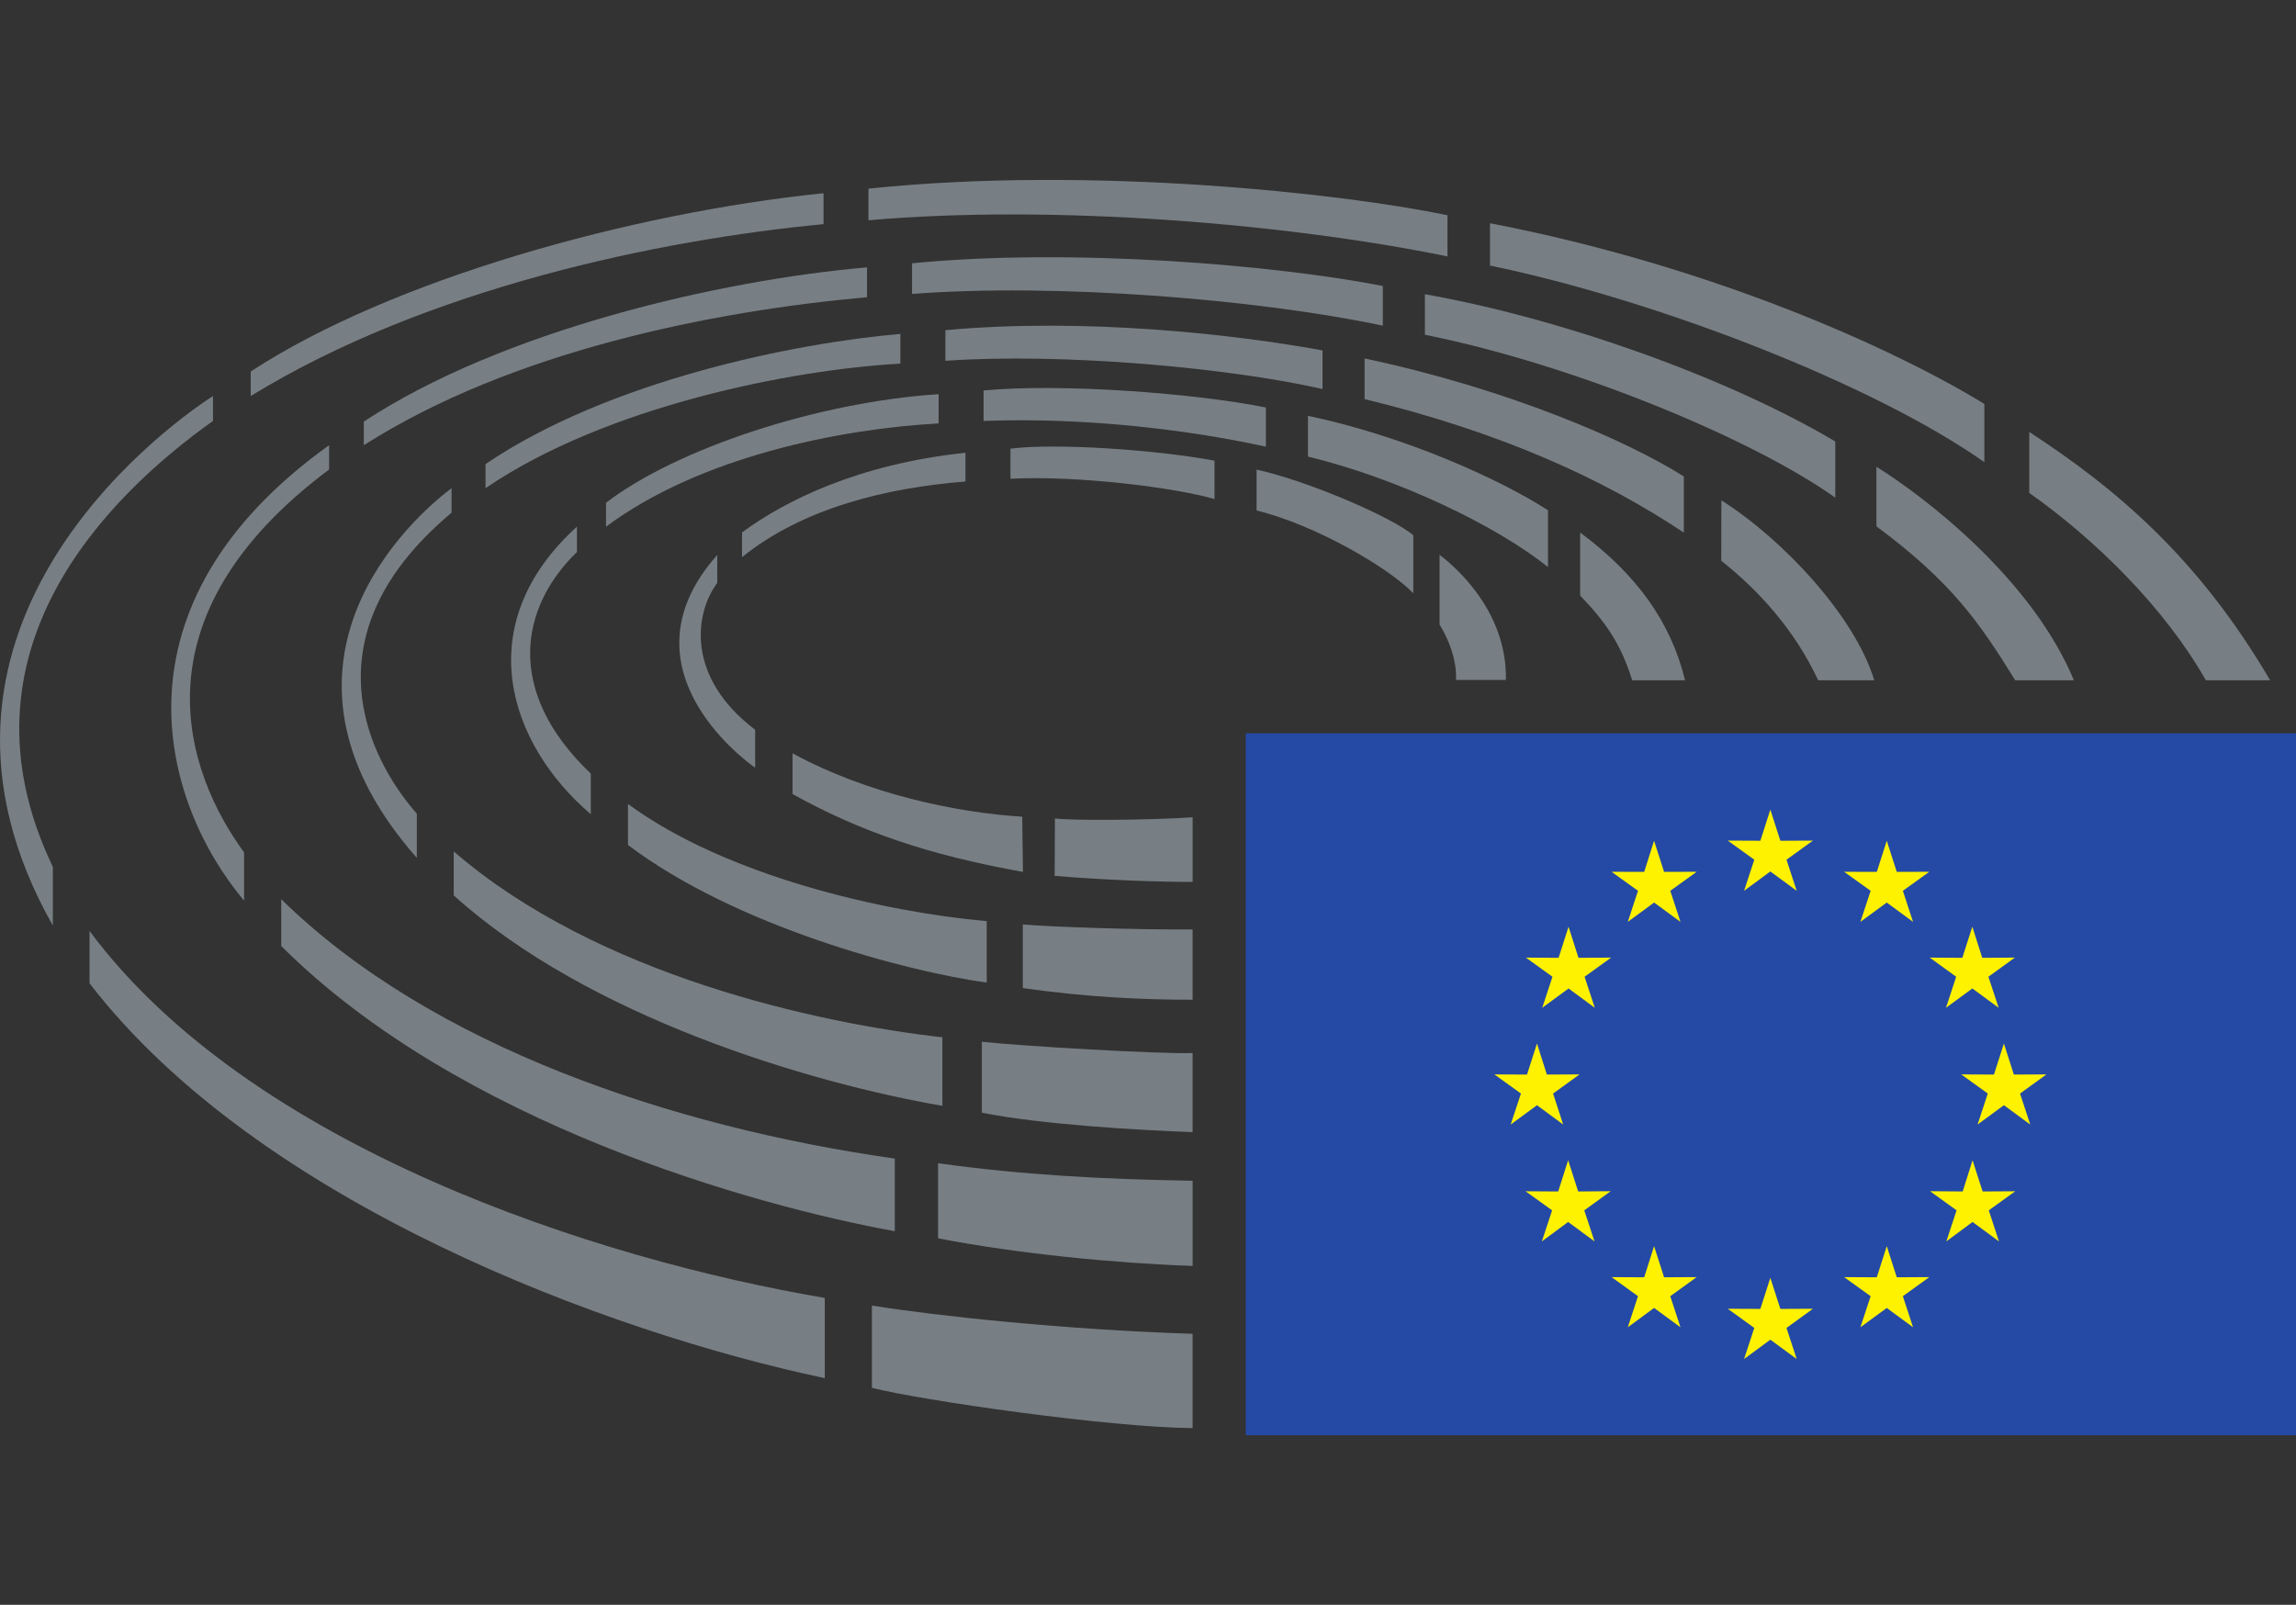 <svg width="113" height="79" viewBox="0 0 113 79" fill="none" xmlns="http://www.w3.org/2000/svg">
<rect x="0" y="0" width="113" height="79" fill="#333333" stroke="none"/>
<g id="2 1" clip-path="url(#clip0_341_492)">
<g id="g10">
<g id="g12">
<path id="path14" d="M113 70.652V36.1H61.312V70.652H113Z" fill="#254AA5"/>
<path id="path16" d="M87.129 39.855L87.622 41.388L89.226 41.38L87.924 42.321L88.426 43.852L87.129 42.899L85.837 43.852L86.339 42.321L85.034 41.38L86.638 41.388L87.129 39.855Z" fill="#FFF200"/>
<path id="path18" d="M87.129 62.905L87.622 64.434L89.226 64.427L87.924 65.37L88.426 66.9L87.129 65.949L85.837 66.9L86.339 65.37L85.034 64.427L86.638 64.434L87.129 62.905Z" fill="#FFF200"/>
<path id="path20" d="M81.407 41.388L81.899 42.92L83.503 42.916L82.204 43.852L82.706 45.38L81.407 44.43L80.114 45.38L80.616 43.852L79.316 42.916L80.921 42.92L81.407 41.388Z" fill="#FFF200"/>
<path id="path22" d="M77.198 45.619L77.686 47.151L79.294 47.14L77.987 48.083L78.489 49.611L77.198 48.659L75.903 49.611L76.406 48.083L75.099 47.14L76.708 47.151L77.198 45.619Z" fill="#FFF200"/>
<path id="path24" d="M75.644 51.369L76.13 52.897L77.739 52.89L76.436 53.832L76.933 55.358L75.644 54.406L74.349 55.358L74.855 53.832L73.547 52.89L75.154 52.897L75.644 51.369Z" fill="#FFF200"/>
<path id="path26" d="M77.178 57.115L77.671 58.653L79.272 58.64L77.971 59.582L78.476 61.11L77.178 60.154L75.884 61.11L76.389 59.582L75.084 58.643L76.688 58.653L77.178 57.115Z" fill="#FFF200"/>
<path id="path28" d="M81.407 61.344L81.899 62.877L83.503 62.869L82.204 63.808L82.706 65.337L81.407 64.387L80.114 65.337L80.616 63.808L79.316 62.869L80.921 62.877L81.407 61.344Z" fill="#FFF200"/>
<path id="path30" d="M92.859 41.388L92.369 42.92L90.76 42.916L92.066 43.852L91.562 45.38L92.859 44.43L94.152 45.38L93.651 43.852L94.952 42.916L93.351 42.92L92.859 41.388Z" fill="#FFF200"/>
<path id="path32" d="M97.07 45.619L96.579 47.151L94.973 47.14L96.276 48.083L95.773 49.611L97.07 48.659L98.367 49.611L97.861 48.083L99.163 47.14L97.558 47.151L97.07 45.619Z" fill="#FFF200"/>
<path id="path34" d="M98.624 51.369L98.135 52.897L96.524 52.89L97.831 53.832L97.328 55.358L98.624 54.406L99.92 55.358L99.418 53.832L100.718 52.89L99.113 52.897L98.624 51.369Z" fill="#FFF200"/>
<path id="path36" d="M97.081 57.115L96.597 58.653L94.99 58.64L96.295 59.582L95.791 61.11L97.081 60.154L98.381 61.11L97.879 59.582L99.182 58.643L97.576 58.653L97.081 57.115Z" fill="#FFF200"/>
<path id="path38" d="M92.859 61.344L92.369 62.877L90.76 62.869L92.066 63.808L91.562 65.337L92.859 64.387L94.152 65.337L93.651 63.808L94.952 62.869L93.351 62.877L92.859 61.344Z" fill="#FFF200"/>
<path id="path40" d="M69.557 29.207V26.35C68.516 25.459 64.373 23.677 61.844 23.117V25.128C64.734 25.84 68.337 27.934 69.557 29.207Z" fill="#787F84"/>
<path id="path42" d="M71.658 33.471H74.114C74.187 29.866 71.266 27.634 70.85 27.311V30.746C71.786 32.269 71.658 33.471 71.658 33.471Z" fill="#787F84"/>
<path id="path44" d="M77.769 26.215V29.316C79.002 30.61 79.743 31.624 80.331 33.486H82.931C82.236 30.639 80.584 28.312 77.769 26.215Z" fill="#787F84"/>
<path id="path46" d="M76.186 27.915V25.121C73.801 23.575 69.083 21.456 64.373 20.471V22.475C68.9 23.575 73.712 25.926 76.186 27.915Z" fill="#787F84"/>
<path id="path48" d="M82.871 26.219V23.454C80.007 21.645 74.114 19.118 67.16 17.646V19.647C73.838 21.264 78.907 23.57 82.871 26.219Z" fill="#787F84"/>
<path id="path50" d="M84.719 24.631C84.718 24.629 84.714 27.604 84.714 27.604C86.539 29.056 88.306 30.969 89.483 33.486H92.243C91.298 30.354 87.765 26.556 84.719 24.631Z" fill="#787F84"/>
<path id="path52" d="M90.325 24.498V21.732C84.851 18.487 76.646 15.635 70.129 14.485V16.479C77.489 17.959 86.256 21.603 90.325 24.498Z" fill="#787F84"/>
<path id="path54" d="M99.179 33.486H102.069C99.991 28.497 94.782 24.498 92.35 22.976V25.91C96.034 28.645 97.396 30.6 99.179 33.486Z" fill="#787F84"/>
<path id="path56" d="M97.663 22.751V19.886C93.229 17.167 84.257 13.098 73.332 10.989V13.071C81.645 14.801 92.243 18.933 97.663 22.751Z" fill="#787F84"/>
<path id="path58" d="M108.562 33.486H111.725C108.219 27.508 104.207 24.089 99.872 21.264V24.266C103.085 26.527 106.527 29.898 108.562 33.486Z" fill="#787F84"/>
<path id="path60" d="M59.772 24.568V22.678C56.928 22.142 51.927 21.8 49.73 22.087V23.567C53.029 23.395 57.888 24.01 59.772 24.568Z" fill="#787F84"/>
<path id="path62" d="M47.516 23.703V22.289C42.236 22.842 38.615 24.66 36.52 26.211V27.427C39.511 25.007 43.655 24.006 47.516 23.703Z" fill="#787F84"/>
<path id="path64" d="M35.3 28.695L35.3 27.319C30.443 32.787 36.52 37.341 37.166 37.795V35.925C33.769 33.352 34.168 30.217 35.3 28.695Z" fill="#787F84"/>
<path id="path66" d="M39.005 37.084V39.088C42.303 40.917 45.622 42.074 50.344 42.921L50.31 40.203C47.101 40.009 42.691 39.093 39.005 37.084Z" fill="#787F84"/>
<path id="path68" d="M51.92 40.289L51.906 43.116C54.667 43.346 57.274 43.416 58.696 43.414V40.234C56.599 40.375 52.715 40.402 51.92 40.289Z" fill="#787F84"/>
<path id="path70" d="M62.302 21.988V20.061C58.902 19.371 52.312 18.857 48.408 19.222V20.721C53.561 20.531 58.656 21.191 62.302 21.988Z" fill="#787F84"/>
<path id="path72" d="M48.562 48.371V45.346C43.507 44.897 35.734 43.128 30.907 39.578V41.596C36.201 45.596 44.572 47.815 48.562 48.371Z" fill="#787F84"/>
<path id="path74" d="M29.076 40.081V38.083C24.792 34.002 25.628 29.85 28.394 27.175V25.926C23.078 30.762 25.026 36.616 29.076 40.081Z" fill="#787F84"/>
<path id="path76" d="M50.339 45.508V48.641C53.416 49.075 56.084 49.214 58.695 49.214V45.756C55.88 45.771 51.589 45.625 50.339 45.508Z" fill="#787F84"/>
<path id="path78" d="M29.827 24.748V25.926C34.433 22.491 41.341 21.107 46.196 20.844V19.404C40.184 19.798 33.276 22.107 29.827 24.748Z" fill="#787F84"/>
<path id="path80" d="M22.332 41.914V44.079C28.94 50.051 39.811 53.302 46.379 54.437V51.063C40.327 50.383 29.393 48.032 22.332 41.914Z" fill="#787F84"/>
<path id="path82" d="M65.089 19.151V17.249C60.818 16.47 53.44 15.62 46.529 16.254V17.761C52.337 17.355 60.535 18.112 65.089 19.151Z" fill="#787F84"/>
<path id="path84" d="M48.323 51.282V54.774C51.252 55.361 56.07 55.635 58.695 55.731V51.839C57.132 51.894 50.276 51.5 48.323 51.282Z" fill="#787F84"/>
<path id="path86" d="M44.312 17.901V16.437C39.175 16.88 29.99 18.713 23.896 22.846V24.031C29.827 19.985 39.005 18.189 44.312 17.901Z" fill="#787F84"/>
<path id="path88" d="M22.224 25.238V24.031C19.437 26.138 12.601 33.241 20.514 42.231V40.05C18.755 38.08 14.51 31.699 22.224 25.238Z" fill="#787F84"/>
<path id="path90" d="M68.057 16.032V14.079C62.886 13.062 52.809 12.182 44.887 12.962V14.47C51.89 13.927 61.853 14.719 68.057 16.032Z" fill="#787F84"/>
<path id="path92" d="M46.168 57.264V60.958C50.068 61.718 54.925 62.189 58.696 62.317V58.126C54.186 58.049 50.296 57.835 46.168 57.264Z" fill="#787F84"/>
<path id="path94" d="M44.038 60.608V57.034C33.194 55.497 21.246 51.539 13.842 44.265V46.57C22.614 55.326 37.164 59.362 44.038 60.608Z" fill="#787F84"/>
<path id="path96" d="M17.906 20.753V21.916C25.155 17.293 35.087 15.305 42.673 14.631V13.161C35.38 13.794 24.698 16.283 17.906 20.753Z" fill="#787F84"/>
<path id="path98" d="M12.012 44.337V41.961C9.174 38.084 6.389 30.435 16.197 23.112V21.916C5.182 29.807 7.927 39.467 12.012 44.337Z" fill="#787F84"/>
<path id="path100" d="M4.406 45.828V48.404C12.727 59.219 29.909 65.586 40.592 67.842V63.893C29.368 61.989 12.313 56.479 4.406 45.828Z" fill="#787F84"/>
<path id="path102" d="M71.238 12.623V10.596C66.123 9.526 53.691 8.144 42.742 9.287V10.844C51.897 10.037 63.45 11.022 71.238 12.623Z" fill="#787F84"/>
<path id="path104" d="M40.531 11.034V9.511C31.029 10.482 19.233 13.775 12.34 18.288V19.495C21 14.175 32.492 11.795 40.531 11.034Z" fill="#787F84"/>
<path id="path106" d="M42.912 64.269V68.318C45.352 68.941 54.612 70.269 58.695 70.301V65.659C52.463 65.461 46.098 64.783 42.912 64.269Z" fill="#787F84"/>
<path id="path108" d="M10.482 20.721V19.495C7.694 21.297 -5.51 31.23 2.601 45.564V42.673C-2.472 32.107 5.261 24.439 10.482 20.721Z" fill="#787F84"/>
</g>
</g>
</g>
<defs>
<clipPath id="clip0_341_492">
<rect width="113" height="78" fill="white" transform="translate(0 0.754)"/>
</clipPath>
</defs>
</svg>
